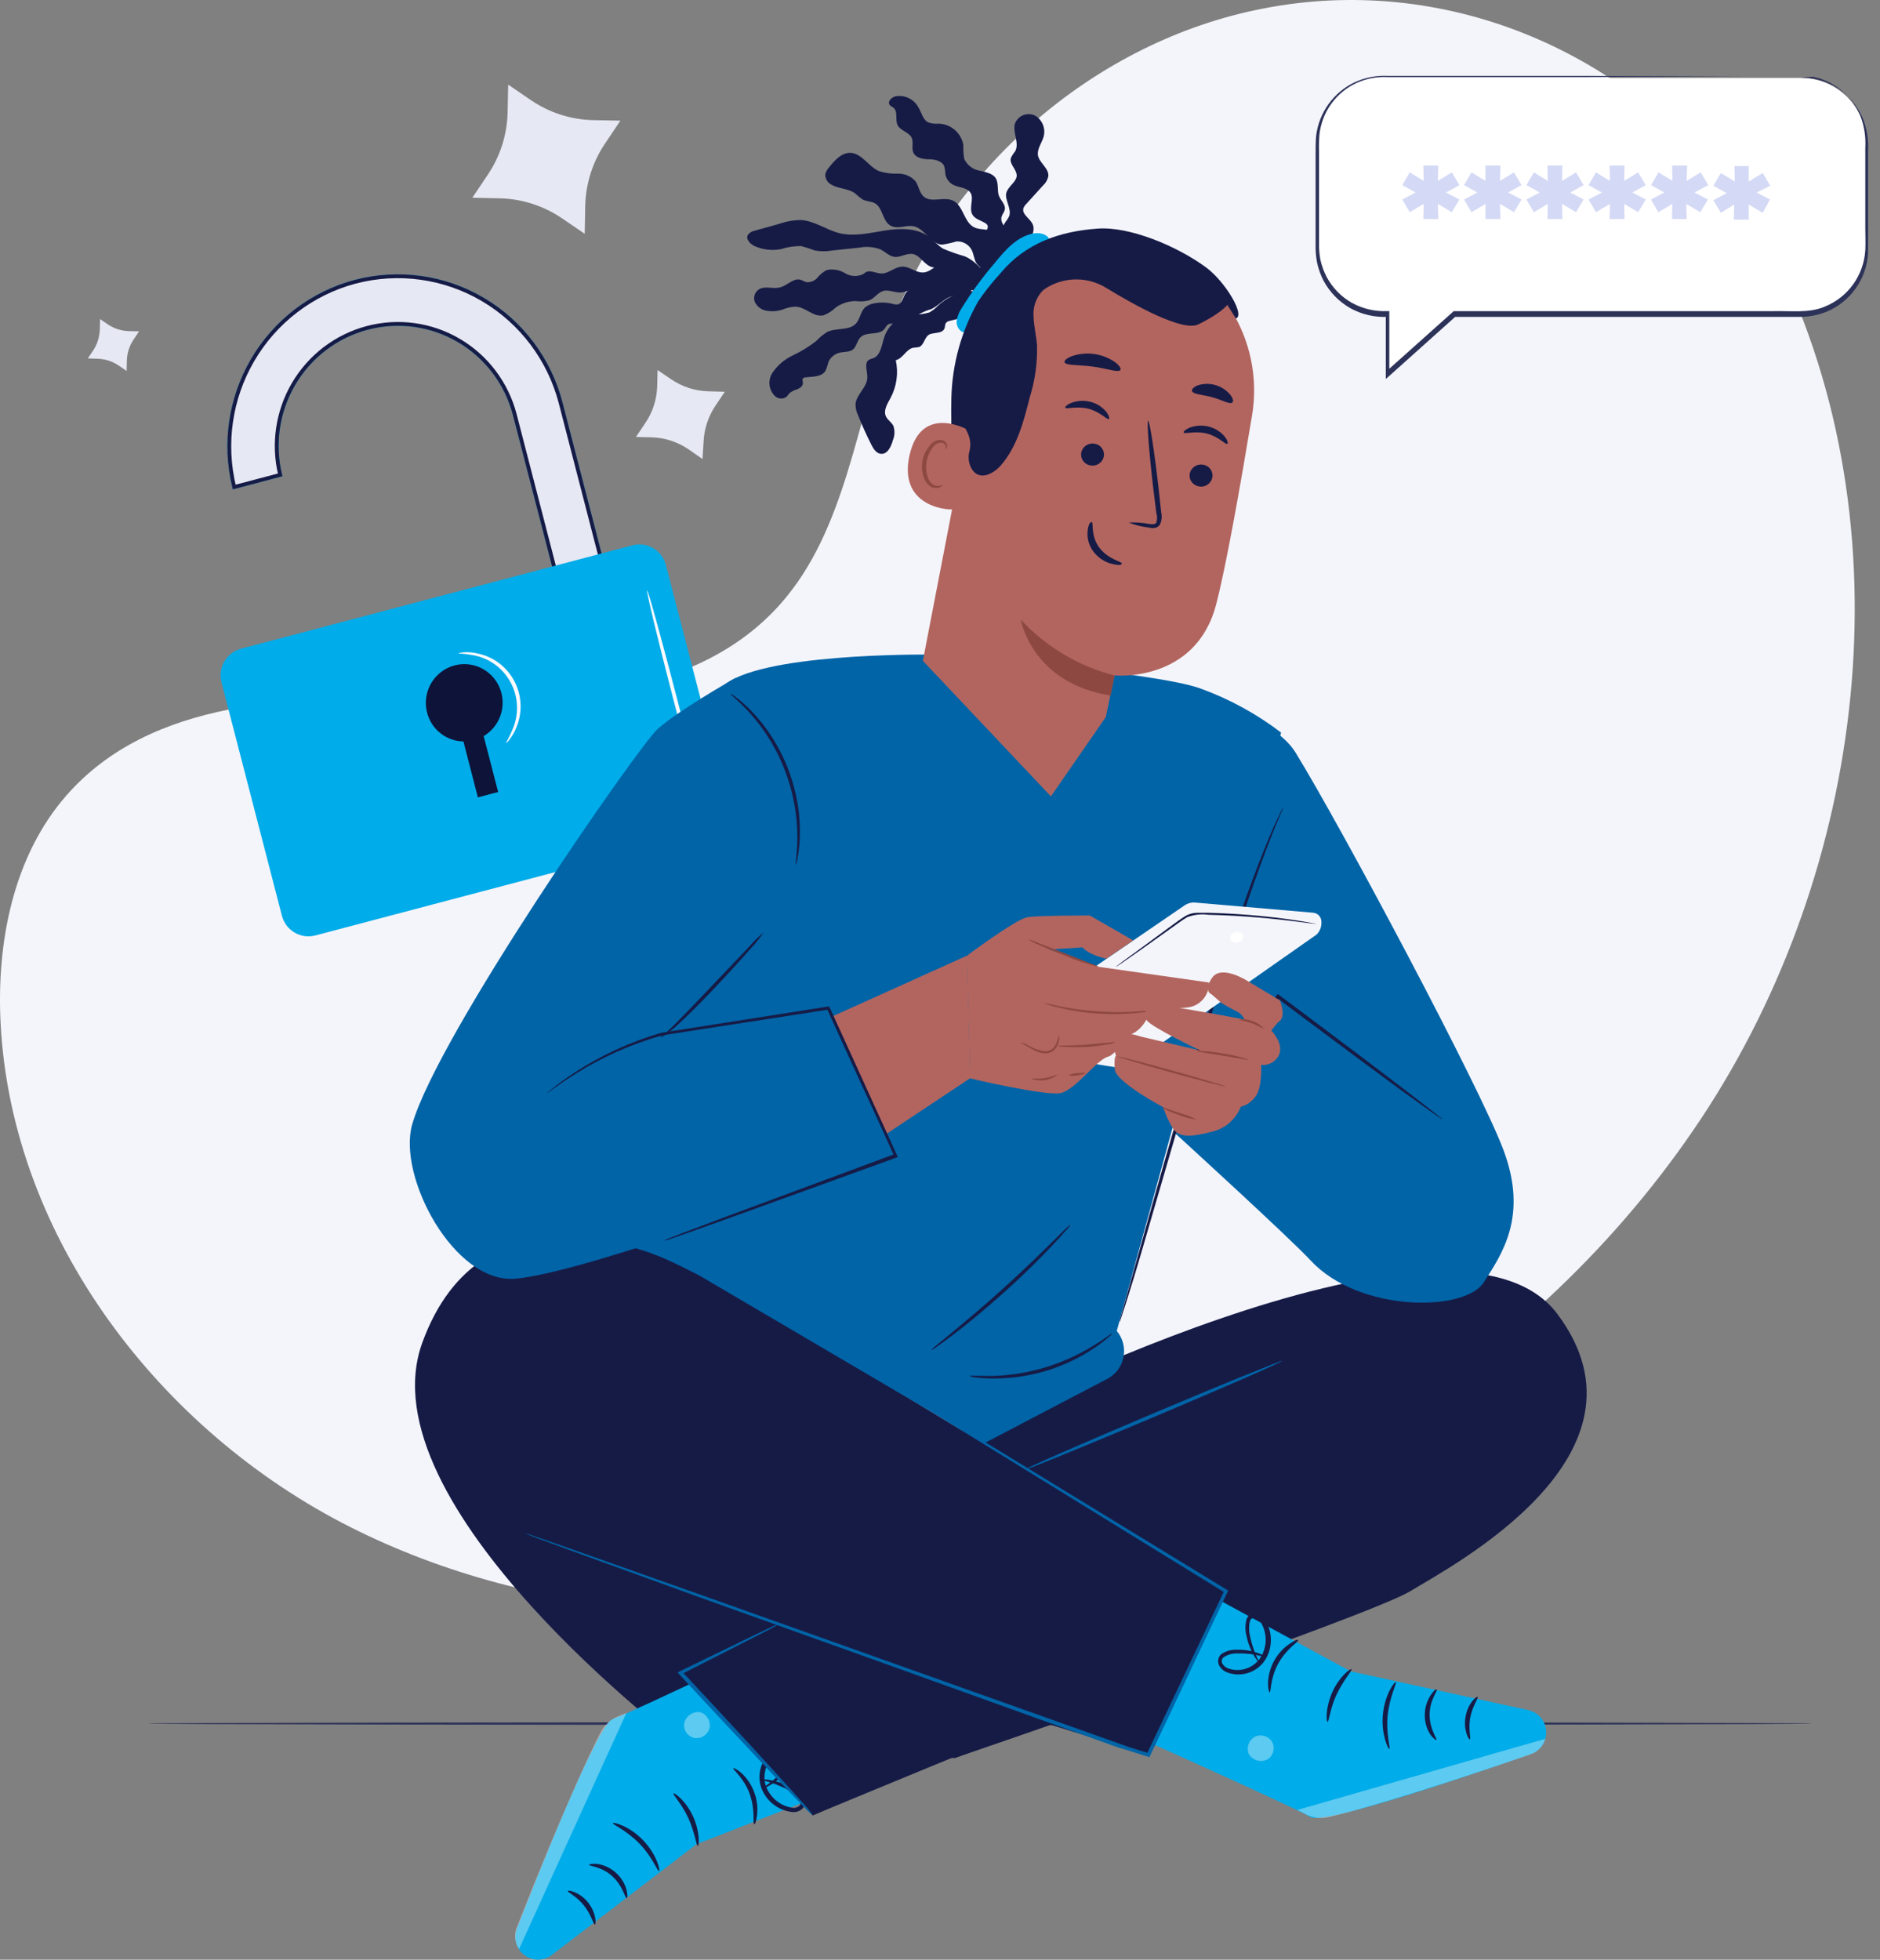 <svg width="142" height="148" viewBox="0 0 142 148" fill="none" xmlns="http://www.w3.org/2000/svg">
<rect x="0" y="0" width="142" height="148" fill="#808080" stroke="none"/>
<path d="M134.152 19.491L133.311 18.094C126.216 6.315 113.387 -0.782 99.861 0.069C98.12 0.182 96.39 0.424 94.684 0.793C82.388 3.447 71.68 12.814 67.251 24.811C64.641 31.868 63.915 39.989 58.966 45.591C52.521 52.88 41.586 53.108 31.971 52.807C22.356 52.507 11.41 52.76 5.012 60.078C1 64.662 -0.276 71.18 0.048 77.317C0.903 93.564 12.143 108.095 26.439 115.315C40.734 122.535 57.564 123.183 73.207 120.022C95.134 115.572 115.982 103.348 128.491 84.472C141 65.596 144.174 39.866 134.152 19.491Z" fill="#F4F5FB"/>
<path d="M26.784 21.141C30.087 20.272 33.595 20.757 36.538 22.49C39.481 24.222 41.62 27.061 42.484 30.384L47.794 50.914L44.062 51.895L38.748 31.364C38.146 29.04 36.652 27.054 34.594 25.842C32.535 24.63 30.082 24.293 27.773 24.903C25.464 25.513 23.489 27.022 22.282 29.097C21.075 31.172 20.734 33.643 21.336 35.967L17.588 36.956C16.733 33.635 17.221 30.106 18.945 27.142C20.669 24.177 23.488 22.019 26.784 21.141Z" fill="#00ACE9"/>
<path d="M36.465 22.614C33.555 20.901 30.086 20.422 26.82 21.281C23.56 22.15 20.773 24.284 19.068 27.215C17.388 30.105 16.895 33.537 17.691 36.78L21.161 35.864C20.599 33.544 20.955 31.091 22.157 29.024C23.384 26.916 25.391 25.383 27.737 24.763C30.082 24.143 32.575 24.486 34.666 25.717C36.757 26.948 38.275 28.966 38.886 31.327L44.164 51.718L47.618 50.81L42.345 30.42C41.49 27.135 39.376 24.328 36.465 22.614Z" fill="#E6E8F3" stroke="#161B46" stroke-width="0.288"/>
<path d="M18.211 48.987L47.77 41.182C48.877 40.89 50.008 41.556 50.297 42.669L54.863 60.295C55.151 61.408 54.487 62.548 53.38 62.84L23.821 70.645C22.714 70.938 21.582 70.272 21.294 69.159L16.728 51.533C16.44 50.419 17.104 49.28 18.211 48.987Z" fill="#00ACE9"/>
<path d="M32.262 53.829C32.124 53.303 32.135 52.749 32.292 52.229C32.45 51.709 32.749 51.243 33.155 50.884C33.561 50.525 34.058 50.287 34.591 50.197C35.123 50.107 35.67 50.169 36.169 50.375C36.668 50.581 37.1 50.923 37.416 51.363C37.732 51.803 37.919 52.324 37.957 52.866C37.994 53.408 37.881 53.951 37.629 54.432C37.377 54.914 36.998 55.315 36.532 55.591L37.626 59.812L36.095 60.218L35.003 55.995C34.373 55.984 33.765 55.767 33.27 55.376C32.776 54.985 32.422 54.442 32.262 53.829Z" fill="#0E1339"/>
<path d="M53.059 60.749C53.138 60.73 52.263 57.096 51.107 52.638C49.952 48.179 48.957 44.578 48.878 44.597C48.799 44.617 49.674 48.25 50.832 52.712C51.989 57.173 52.985 60.769 53.059 60.749Z" fill="#FAFAFF"/>
<path d="M38.202 56.131C38.312 56.059 38.406 55.966 38.48 55.857C38.702 55.574 38.88 55.258 39.01 54.922C39.24 54.364 39.346 53.763 39.318 53.16C39.29 52.557 39.13 51.969 38.849 51.436C38.569 50.904 38.174 50.441 37.694 50.08C37.215 49.72 36.661 49.471 36.074 49.352C35.725 49.265 35.364 49.236 35.004 49.264C34.754 49.288 34.61 49.334 34.618 49.345C35.088 49.374 35.555 49.44 36.014 49.541C36.559 49.678 37.07 49.93 37.512 50.279C37.954 50.627 38.319 51.066 38.582 51.566C38.846 52.065 39.002 52.615 39.041 53.18C39.08 53.745 39.002 54.312 38.81 54.845C38.639 55.288 38.436 55.718 38.202 56.131Z" fill="#FAFAFF"/>
<path d="M50.695 28.644L49.667 27.945L49.638 29.194C49.606 30.187 49.29 31.148 48.729 31.964L48.035 33L49.275 33.029C50.259 33.068 51.212 33.385 52.025 33.945L53.062 34.669L53.141 33.391C53.179 32.398 53.497 31.435 54.057 30.616L54.745 29.585L53.511 29.552C52.505 29.528 51.528 29.213 50.695 28.644Z" fill="#E6E8F3"/>
<path d="M8.152 24.503L7.56 24.097L7.541 24.819C7.533 25.407 7.358 25.98 7.037 26.471L6.634 27.067L7.356 27.093C7.932 27.105 8.493 27.284 8.971 27.609L9.562 28.014L9.582 27.25C9.592 26.671 9.772 26.108 10.099 25.631L10.503 25.023L9.779 25.009C9.2 25 8.635 24.824 8.152 24.503Z" fill="#E6E8F3"/>
<path d="M40.111 7.57L38.384 6.39L38.34 8.505C38.299 10.182 37.778 11.812 36.841 13.199L35.676 14.934L37.776 14.979C39.442 15.022 41.061 15.544 42.443 16.484L44.165 17.657L44.203 15.547C44.242 13.868 44.76 12.236 45.696 10.846L46.861 9.111L44.766 9.073C43.104 9.028 41.489 8.507 40.111 7.57Z" fill="#E6E8F3"/>
<path d="M136.868 130.166C136.868 130.223 108.725 130.271 74.014 130.271C39.303 130.271 11.154 130.223 11.154 130.166C11.154 130.109 39.291 130.061 74.014 130.061C108.737 130.061 136.868 130.105 136.868 130.166Z" fill="#2D3259"/>
<path d="M136.029 5.883H104.472C103.152 5.883 101.887 6.411 100.954 7.351C100.02 8.291 99.496 9.566 99.496 10.895V18.806C99.496 20.136 100.02 21.41 100.954 22.351C101.887 23.291 103.152 23.819 104.472 23.819H104.799V28.337L109.854 23.819H136.029C137.348 23.819 138.614 23.291 139.547 22.351C140.48 21.41 141.005 20.136 141.005 18.806V10.895C141.005 9.566 140.48 8.291 139.547 7.351C138.614 6.411 137.348 5.883 136.029 5.883Z" fill="white"/>
<path d="M136.029 5.883H136.303C136.547 5.886 136.79 5.91 137.03 5.952C137.189 5.984 137.368 6.032 137.558 6.08C137.766 6.147 137.97 6.226 138.169 6.319C138.671 6.547 139.13 6.86 139.529 7.242C140.031 7.723 140.431 8.301 140.704 8.941C141.008 9.714 141.143 10.543 141.1 11.373C141.1 13.141 141.1 15.159 141.1 17.4C141.1 17.962 141.1 18.531 141.1 19.125C141.041 20.089 140.712 21.016 140.153 21.799C139.593 22.583 138.825 23.191 137.937 23.553C137.3 23.807 136.62 23.935 135.934 23.93H133.852H129.498H109.864L109.954 23.893L104.904 28.417L104.672 28.619V23.792L104.809 23.93C103.823 23.976 102.844 23.747 101.979 23.267C101.131 22.781 100.435 22.066 99.971 21.201C99.75 20.771 99.585 20.314 99.481 19.842C99.394 19.375 99.357 18.899 99.37 18.424C99.37 17.495 99.37 16.571 99.37 15.663V11.612C99.37 11.171 99.37 10.731 99.407 10.28C99.511 9.403 99.835 8.569 100.35 7.855C100.865 7.141 101.553 6.572 102.348 6.202C103.115 5.853 103.953 5.691 104.794 5.729H111.741H119.916L131.717 5.772H134.912H135.744C135.934 5.772 136.029 5.772 136.029 5.772H135.744H134.912H131.717L119.916 5.819H111.741H104.788C103.984 5.779 103.181 5.934 102.448 6.271C101.693 6.622 101.039 7.163 100.551 7.842C100.063 8.52 99.756 9.314 99.66 10.147C99.625 10.581 99.615 11.017 99.628 11.453V18.265C99.615 18.722 99.651 19.18 99.734 19.63C99.835 20.076 99.993 20.508 100.203 20.915C100.642 21.733 101.301 22.41 102.106 22.869C102.929 23.323 103.861 23.54 104.799 23.495H104.936V28.157L104.704 28.056L109.759 23.538L109.796 23.5H109.848H129.483H133.836C135.244 23.458 136.646 23.676 137.842 23.15C138.697 22.804 139.436 22.222 139.976 21.47C140.515 20.718 140.831 19.828 140.889 18.902C140.92 18.329 140.889 17.745 140.889 17.187C140.889 14.947 140.889 12.94 140.889 11.161C140.938 10.347 140.814 9.533 140.525 8.772C140.263 8.143 139.878 7.574 139.392 7.099C139.005 6.718 138.558 6.406 138.069 6.175C137.875 6.083 137.676 6.001 137.473 5.931L136.946 5.793C136.639 5.808 136.333 5.838 136.029 5.883Z" fill="#2D3259"/>
<path d="M109.221 14.538L110.233 15.069L109.659 16.024L108.605 15.398L108.636 16.545H107.508L107.535 15.398L106.48 16.024L105.916 15.069L106.923 14.538L105.916 13.98L106.48 13.019L107.535 13.662L107.508 12.499H108.636L108.605 13.662L109.659 13.019L110.233 13.98L109.221 14.538Z" fill="#D4D9F5"/>
<path d="M113.912 14.538L114.924 15.069L114.35 16.024L113.296 15.398L113.327 16.545H112.199V15.398L111.145 16.024L110.581 15.069L111.588 14.538L110.581 13.98L111.145 13.019L112.199 13.662V12.499H113.327L113.296 13.662L114.35 13.019L114.924 13.98L113.912 14.538Z" fill="#D4D9F5"/>
<path d="M118.603 14.538L119.615 15.069L119.041 16.024L117.987 15.398L118.013 16.545H116.885L116.911 15.398L115.857 16.024L115.293 15.069L116.3 14.538L115.293 13.98L115.857 13.019L116.911 13.662L116.885 12.499H118.013L117.987 13.662L119.041 13.019L119.615 13.98L118.603 14.538Z" fill="#D4D9F5"/>
<path d="M123.294 14.538L124.306 15.069L123.732 16.024L122.678 15.398L122.704 16.545H121.576L121.602 15.398L120.548 16.024L119.984 15.069L120.996 14.538L119.984 13.98L120.548 13.019L121.602 13.662L121.576 12.499H122.704L122.678 13.662L123.732 13.019L124.306 13.98L123.294 14.538Z" fill="#D4D9F5"/>
<path d="M127.986 14.538L128.998 15.069L128.423 16.024L127.369 15.398L127.395 16.545H126.288L126.315 15.398L125.26 16.024L124.697 15.069L125.709 14.538L124.707 13.98L125.271 13.019L126.325 13.662L126.299 12.499H127.427L127.4 13.662L128.455 13.019L129.029 13.98L127.986 14.538Z" fill="#D4D9F5"/>
<path d="M132.677 14.538L133.689 15.069L133.141 16.072L132.086 15.446V16.593H130.958L130.985 15.446L129.978 16.072L129.414 15.117L130.426 14.586L129.414 14.028L129.978 13.067L131.032 13.71L131.006 12.547H132.086V13.71L133.141 13.067L133.715 14.028L132.677 14.538Z" fill="#D4D9F5"/>
<path d="M72.789 107.906C72.789 107.906 109.641 88.565 117.632 99.234C125.624 109.904 109.61 118.285 106.517 120.169C103.423 122.054 72.121 132.764 72.121 132.764L63.863 123.886L72.789 107.906Z" fill="#161B46"/>
<path d="M87.322 118.254L102.015 126.221L115.443 129.151C115.672 129.202 115.888 129.3 116.078 129.438C116.268 129.576 116.427 129.752 116.547 129.954C116.667 130.157 116.745 130.382 116.775 130.616C116.805 130.85 116.787 131.088 116.723 131.315C116.649 131.579 116.513 131.821 116.326 132.02C116.138 132.219 115.906 132.37 115.649 132.459C112.314 133.629 100.036 137.869 98.993 137.227C97.785 136.481 82.939 129.855 82.939 129.855L87.322 118.254Z" fill="#00ACE9"/>
<g opacity="0.6">
<path opacity="0.6" d="M116.723 131.315L97.991 136.688L98.618 137.014C99.164 137.295 99.79 137.37 100.386 137.227C101.974 136.849 106.342 135.674 115.623 132.485C115.89 132.393 116.13 132.237 116.322 132.029C116.514 131.821 116.652 131.569 116.723 131.294V131.315Z" fill="white"/>
</g>
<g opacity="0.6">
<path opacity="0.6" d="M94.748 131.175C94.975 131.059 95.237 131.031 95.483 131.098C95.729 131.165 95.942 131.322 96.079 131.537C96.202 131.762 96.235 132.026 96.171 132.274C96.107 132.523 95.951 132.737 95.735 132.873C95.493 132.994 95.216 133.02 94.956 132.948C94.697 132.875 94.472 132.708 94.327 132.48C94.222 132.232 94.217 131.953 94.313 131.702C94.409 131.45 94.598 131.247 94.841 131.134" fill="white"/>
</g>
<path d="M108.495 131.403C108.578 131.341 107.982 130.6 107.982 129.498C107.982 128.395 108.609 127.67 108.526 127.603C108.444 127.536 108.285 127.701 108.059 128.028C107.774 128.463 107.621 128.972 107.617 129.493C107.605 130.013 107.744 130.526 108.018 130.968C108.254 131.299 108.465 131.434 108.495 131.403Z" fill="#161B46"/>
<path d="M111.024 131.356C111.126 131.32 110.885 130.59 111.054 129.705C111.224 128.82 111.692 128.219 111.61 128.152C111.527 128.085 110.875 128.628 110.695 129.643C110.515 130.657 110.947 131.418 111.024 131.356Z" fill="#161B46"/>
<path d="M104.939 132.081C105.042 132.045 104.667 130.927 104.816 129.524C104.965 128.121 105.525 127.091 105.427 127.039C105.33 126.987 104.59 127.981 104.451 129.488C104.312 130.994 104.862 132.133 104.939 132.081Z" fill="#161B46"/>
<path d="M100.273 130.031C100.381 130.031 100.453 129.037 100.961 127.96C101.47 126.884 102.154 126.143 102.082 126.06C102.01 125.978 101.157 126.62 100.627 127.805C100.098 128.99 100.175 130.047 100.273 130.031Z" fill="#161B46"/>
<path d="M95.9 127.805C96.008 127.805 95.936 126.713 96.563 125.605C97.19 124.497 98.104 123.964 98.058 123.871C98.012 123.778 97.77 123.902 97.4 124.145C96.917 124.471 96.519 124.91 96.239 125.424C95.956 125.936 95.797 126.509 95.776 127.096C95.771 127.541 95.853 127.81 95.9 127.805Z" fill="#161B46"/>
<path d="M95.714 125.206C95.714 125.206 95.545 125.051 95.165 124.896C94.623 124.681 94.045 124.577 93.463 124.59C93.037 124.562 92.613 124.674 92.256 124.911C92.148 125.002 92.07 125.124 92.031 125.261C91.993 125.397 91.996 125.543 92.04 125.677C92.148 125.934 92.345 126.142 92.595 126.262C93.112 126.484 93.689 126.517 94.227 126.357C94.765 126.196 95.231 125.851 95.545 125.382C95.847 124.912 96.002 124.362 95.992 123.802C95.982 123.243 95.807 122.699 95.488 122.24C95.409 122.124 95.305 122.027 95.184 121.955C95.063 121.884 94.929 121.84 94.789 121.826C94.648 121.827 94.51 121.874 94.396 121.958C94.281 122.043 94.196 122.161 94.152 122.297C94.043 122.706 94.043 123.136 94.152 123.545C94.267 124.117 94.483 124.664 94.789 125.16C95.01 125.507 95.17 125.677 95.19 125.677C94.825 125.001 94.562 124.273 94.409 123.519C94.319 123.162 94.319 122.788 94.409 122.432C94.43 122.356 94.476 122.29 94.538 122.244C94.6 122.197 94.676 122.172 94.753 122.173C94.845 122.188 94.932 122.223 95.009 122.275C95.086 122.326 95.151 122.394 95.201 122.473C95.46 122.879 95.599 123.351 95.599 123.834C95.599 124.317 95.46 124.79 95.201 125.196C94.934 125.591 94.542 125.883 94.09 126.025C93.637 126.167 93.15 126.15 92.708 125.978C92.532 125.9 92.388 125.762 92.302 125.589C92.275 125.516 92.271 125.435 92.291 125.359C92.311 125.283 92.355 125.215 92.415 125.165C92.719 124.961 93.078 124.858 93.443 124.87C94.214 124.844 94.983 124.958 95.714 125.206Z" fill="#161B46"/>
<path d="M92.59 120.149C92.59 120.149 57.865 98.955 53.173 96.335C49.139 94.073 36.394 89.088 31.903 101.383C27.411 113.678 51.596 131.843 51.596 131.843L72.121 132.77L78.971 130.135L86.752 132.547L92.59 120.149Z" fill="#161B46"/>
<path d="M68.174 133.194L52.608 139.277L41.672 147.648C41.486 147.791 41.272 147.894 41.044 147.95C40.816 148.007 40.579 148.015 40.347 147.975C40.116 147.936 39.895 147.848 39.699 147.719C39.502 147.589 39.334 147.421 39.206 147.223C39.058 146.996 38.967 146.736 38.938 146.467C38.91 146.197 38.945 145.924 39.041 145.67C40.326 142.362 45.115 130.207 46.277 129.829C47.623 129.389 62.275 122.338 62.275 122.338L68.174 133.194Z" fill="#00ACE9"/>
<g opacity="0.6">
<path opacity="0.6" d="M39.205 147.197L47.32 129.353L46.667 129.622C46.101 129.856 45.637 130.285 45.357 130.833C44.612 132.298 42.638 136.393 39.02 145.582C38.917 145.846 38.88 146.131 38.913 146.413C38.945 146.695 39.045 146.964 39.205 147.197Z" fill="white"/>
</g>
<g opacity="0.6">
<path opacity="0.6" d="M53.6 130.476C53.54 130.726 53.39 130.944 53.179 131.088C52.968 131.233 52.712 131.293 52.459 131.258C52.21 131.206 51.99 131.061 51.845 130.851C51.7 130.641 51.64 130.382 51.678 130.129C51.744 129.866 51.904 129.636 52.128 129.484C52.352 129.332 52.623 129.269 52.891 129.306C53.146 129.386 53.36 129.564 53.488 129.801C53.616 130.037 53.647 130.315 53.574 130.574" fill="white"/>
</g>
<path d="M44.489 140.83C44.489 140.939 45.434 140.949 46.246 141.694C47.058 142.44 47.217 143.361 47.32 143.341C47.423 143.32 47.402 143.092 47.32 142.709C47.176 142.209 46.894 141.761 46.506 141.418C46.118 141.074 45.641 140.848 45.131 140.768C44.725 140.726 44.489 140.799 44.489 140.83Z" fill="#161B46"/>
<path d="M42.89 142.807C42.854 142.911 43.558 143.201 44.113 143.91C44.668 144.619 44.828 145.359 44.931 145.344C45.033 145.328 45.049 144.474 44.417 143.677C43.785 142.88 42.89 142.709 42.89 142.807Z" fill="#161B46"/>
<path d="M46.292 137.682C46.251 137.786 47.32 138.226 48.302 139.235C49.283 140.245 49.674 141.358 49.777 141.306C49.879 141.254 49.612 140.053 48.564 138.966C47.516 137.879 46.303 137.589 46.292 137.682Z" fill="#161B46"/>
<path d="M50.871 135.441C50.794 135.518 51.503 136.228 52.002 137.33C52.5 138.433 52.598 139.427 52.706 139.401C52.814 139.375 52.881 138.329 52.336 137.154C51.791 135.979 50.923 135.358 50.871 135.441Z" fill="#161B46"/>
<path d="M55.393 133.546C55.327 133.629 56.195 134.276 56.627 135.482C57.058 136.688 56.848 137.734 56.956 137.755C57.063 137.775 57.12 137.517 57.182 137.071C57.249 136.489 57.175 135.9 56.966 135.353C56.766 134.802 56.438 134.307 56.01 133.908C55.676 133.613 55.419 133.505 55.393 133.546Z" fill="#161B46"/>
<path d="M57.475 135.094C57.686 135.066 57.888 134.99 58.066 134.871C58.58 134.598 59.034 134.223 59.402 133.769C59.702 133.462 59.892 133.063 59.941 132.635C59.947 132.492 59.907 132.352 59.829 132.233C59.75 132.114 59.637 132.023 59.505 131.972C59.243 131.888 58.959 131.905 58.708 132.019C58.205 132.27 57.803 132.69 57.574 133.207C57.344 133.724 57.3 134.305 57.449 134.851C57.609 135.387 57.924 135.863 58.353 136.218C58.782 136.574 59.306 136.794 59.859 136.849C59.999 136.862 60.139 136.845 60.271 136.799C60.404 136.752 60.524 136.677 60.625 136.58C60.715 136.47 60.769 136.335 60.779 136.193C60.789 136.051 60.755 135.909 60.681 135.788C60.444 135.439 60.117 135.162 59.736 134.985C59.228 134.703 58.675 134.512 58.102 134.421C57.893 134.377 57.678 134.377 57.47 134.421C58.217 134.582 58.937 134.853 59.608 135.223C59.932 135.394 60.209 135.643 60.414 135.948C60.457 136.013 60.477 136.09 60.472 136.168C60.466 136.246 60.435 136.32 60.383 136.378C60.313 136.437 60.231 136.481 60.142 136.507C60.054 136.533 59.961 136.54 59.87 136.528C59.396 136.462 58.951 136.262 58.587 135.95C58.223 135.638 57.955 135.228 57.814 134.768C57.69 134.307 57.724 133.818 57.91 133.379C58.097 132.94 58.425 132.577 58.842 132.35C59.014 132.264 59.211 132.244 59.397 132.293C59.471 132.32 59.534 132.369 59.579 132.434C59.623 132.499 59.646 132.577 59.644 132.656C59.6 133.016 59.448 133.354 59.207 133.624C58.72 134.213 58.134 134.71 57.475 135.094Z" fill="#161B46"/>
<path d="M61.391 137.108C61.828 136.88 79.409 129.669 79.409 129.669L61.936 120.951L51.421 126.444L61.391 137.108Z" fill="#161B46"/>
<path d="M39.678 115.795L39.92 115.867L40.613 116.1L43.27 117.027L53.035 120.48L85.231 131.926L86.772 132.407L86.613 132.48L92.477 120.123L92.528 120.283L72.275 107.807L66.447 104.183L64.906 103.21L64.51 102.951C64.423 102.894 64.376 102.863 64.382 102.858L64.52 102.936L64.931 103.174L66.499 104.111L72.368 107.667L92.667 120.061L92.764 120.123L92.718 120.226L86.87 132.599L86.819 132.702L86.711 132.666L85.169 132.185C84.362 131.952 83.591 131.667 82.815 131.382L80.503 130.554L75.965 128.923L67.429 125.853L52.973 120.677L43.234 117.141L40.593 116.168L39.909 115.909C39.83 115.876 39.753 115.838 39.678 115.795Z" fill="#0064A7"/>
<path d="M61.391 137.108C61.161 136.913 60.943 136.704 60.738 136.481L59.032 134.706C57.598 133.199 55.63 131.082 53.466 128.778L51.293 126.433L51.174 126.304L51.329 126.226L56.663 123.638L58.205 122.903C58.389 122.809 58.579 122.729 58.775 122.665C58.615 122.788 58.443 122.893 58.261 122.98L56.766 123.746L51.472 126.438L51.508 126.231L53.693 128.571C55.856 130.896 57.804 133.013 59.202 134.556L60.846 136.388C61.049 136.611 61.231 136.852 61.391 137.108Z" fill="#0064A7"/>
<path d="M96.85 102.775C96.881 102.843 92.554 104.737 87.189 107C81.824 109.262 77.455 111.048 77.425 110.981C77.394 110.913 81.721 109.019 87.086 106.751C92.451 104.484 96.85 102.703 96.85 102.775Z" fill="#0064A7"/>
<path d="M70.127 49.434C69.762 49.434 57.084 49.315 54.525 51.893C51.966 54.471 46.652 93.954 46.652 93.954C49.386 94.472 51.164 95.507 52.819 96.325L74.367 108.982L83.694 104.101C83.997 103.932 84.26 103.698 84.462 103.414C84.664 103.131 84.802 102.807 84.865 102.464C84.928 102.12 84.914 101.768 84.826 101.43C84.737 101.093 84.575 100.78 84.352 100.513L96.763 55.325C94.925 53.921 92.888 52.804 90.719 52.012C87.086 50.666 70.127 49.434 70.127 49.434Z" fill="#0064A7"/>
<path d="M92.59 53.627C92.59 53.627 96.403 54.476 97.863 56.847C101.285 62.402 111.8 82.13 113.568 86.872C115.438 91.878 113.429 94.725 112.077 96.838C110.623 99.11 102.632 99.105 99.009 95.207C97.467 93.53 88.802 85.625 88.802 85.625L92.59 53.627Z" fill="#0064A7"/>
<path d="M96.927 60.952C96.89 61.085 96.842 61.215 96.784 61.34L96.316 62.438C95.93 63.396 95.391 64.788 94.774 66.528C93.531 70.012 92.009 74.883 90.396 80.287C88.782 85.692 87.379 90.584 86.336 94.156C85.822 95.932 85.38 97.366 85.067 98.349L84.697 99.483C84.661 99.617 84.613 99.747 84.553 99.871C84.573 99.734 84.604 99.599 84.645 99.467C84.727 99.181 84.835 98.798 84.969 98.318C85.257 97.283 85.657 95.864 86.156 94.104C87.153 90.543 88.53 85.625 90.139 80.21C91.747 74.795 93.304 69.934 94.594 66.466C95.237 64.726 95.807 63.359 96.223 62.397L96.737 61.32C96.788 61.191 96.852 61.068 96.927 60.952Z" fill="#161B46"/>
<path d="M55.131 51.443C55.131 51.443 51.128 53.736 49.663 55.066C48.199 56.397 33.069 78.144 31.132 84.921C30.007 88.845 34.298 96.962 38.923 96.568C44.971 96.051 67.665 87.287 67.665 87.287L62.573 76.12L49.725 78.191L59.053 68.749L55.573 51.189" fill="#0064A7"/>
<path d="M108.958 84.543C108.877 84.505 108.802 84.458 108.732 84.403L108.105 83.968L105.828 82.332C103.916 80.935 101.285 78.983 98.387 76.814L96.449 75.359L96.629 75.333C94.784 77.761 93.14 79.879 91.942 81.375C91.343 82.206 90.674 82.983 89.943 83.699L91.809 81.266L96.434 75.173L96.511 75.069L96.614 75.147L98.556 76.597C101.455 78.766 104.065 80.738 105.951 82.182L108.156 83.885L108.752 84.362C108.827 84.414 108.896 84.475 108.958 84.543Z" fill="#161B46"/>
<path d="M73.041 72.17L62.866 76.762L66.925 85.651L73.288 81.421L73.041 72.17Z" fill="#B2655F"/>
<path d="M82.656 73.04L89.466 68.381C89.705 68.215 89.993 68.138 90.283 68.163L99.183 68.93C99.357 68.944 99.519 69.025 99.636 69.156C99.752 69.287 99.815 69.458 99.81 69.634C99.82 69.81 99.791 69.987 99.727 70.151C99.662 70.316 99.562 70.464 99.435 70.586L84.979 80.717L74.187 78.993L82.656 73.04Z" fill="#F4F5FB"/>
<path d="M73.041 72.17C73.041 72.17 76.716 69.427 77.579 69.276C78.442 69.126 82.322 69.142 82.322 69.142L85.591 71.021L83.566 72.403C82.163 72.093 81.762 71.544 81.762 71.544L79.501 71.694L73.041 72.17Z" fill="#B2655F"/>
<path d="M77.173 70.98L82.975 73.014L91.321 74.2C91.336 74.669 91.171 75.127 90.862 75.478C90.552 75.83 90.12 76.048 89.656 76.089C88.628 76.198 86.891 76.317 86.891 76.317C86.891 76.317 86.464 77.87 85.164 78.206C84.866 78.796 84.437 79.308 83.91 79.703C83.83 79.752 83.744 79.79 83.653 79.816C82.852 80.049 81.253 82.239 80.184 82.534C79.115 82.829 73.278 81.442 73.278 81.442L73.031 72.196L77.173 70.98Z" fill="#B2655F"/>
<path d="M78.864 75.753C78.864 75.727 79.326 75.851 80.061 76.001C81.026 76.194 82.003 76.322 82.985 76.384C83.964 76.453 84.946 76.453 85.924 76.384C86.68 76.332 87.142 76.265 87.148 76.291C87.043 76.329 86.934 76.355 86.824 76.369C86.618 76.41 86.31 76.457 85.935 76.498C84.951 76.6 83.961 76.617 82.975 76.55C81.986 76.49 81.004 76.345 80.04 76.115C79.67 76.027 79.372 75.944 79.172 75.877C79.065 75.847 78.961 75.805 78.864 75.753Z" fill="#8E4842"/>
<path d="M80.004 78.15C80.029 78.345 80.01 78.543 79.948 78.729C79.895 78.942 79.787 79.137 79.635 79.294C79.532 79.384 79.412 79.454 79.282 79.497C79.152 79.541 79.015 79.558 78.879 79.547C78.617 79.526 78.362 79.452 78.129 79.33C77.918 79.221 77.743 79.107 77.589 79.024C77.291 78.843 77.075 78.776 77.075 78.75C77.268 78.762 77.455 78.82 77.62 78.921C78.002 79.156 78.426 79.315 78.869 79.387C78.985 79.398 79.101 79.385 79.213 79.351C79.324 79.316 79.427 79.26 79.516 79.185C79.657 79.05 79.762 78.88 79.82 78.693C79.871 78.508 79.932 78.327 80.004 78.15Z" fill="#8E4842"/>
<path d="M84.296 78.709C84.091 78.791 83.877 78.847 83.658 78.874C83.148 78.965 82.633 79.029 82.117 79.065C81.591 79.095 81.064 79.095 80.539 79.065C80.319 79.069 80.1 79.045 79.886 78.993C79.886 78.941 80.883 78.993 82.106 78.884C83.329 78.776 84.285 78.678 84.296 78.709Z" fill="#8E4842"/>
<path d="M79.891 81.152C79.614 81.373 79.285 81.517 78.936 81.573C78.586 81.628 78.229 81.591 77.897 81.467C77.897 81.415 78.36 81.503 78.925 81.415C79.49 81.328 79.891 81.111 79.891 81.152Z" fill="#8E4842"/>
<path d="M81.983 81.048C81.983 81.09 81.71 81.162 81.361 81.214C81.148 81.264 80.927 81.264 80.714 81.214C80.907 81.109 81.121 81.053 81.341 81.048C81.69 81.007 81.978 81.002 81.983 81.048Z" fill="#8E4842"/>
<path d="M82.975 73.014C82.043 72.793 81.133 72.486 80.256 72.098C79.516 71.808 78.853 71.534 78.381 71.316C78.117 71.217 77.867 71.085 77.635 70.923C77.904 71.001 78.167 71.098 78.422 71.213L80.313 71.948L82.199 72.688C82.692 72.859 82.975 72.973 82.975 73.014Z" fill="#8E4842"/>
<path d="M91.5 75.085C91.5 75.085 90.858 74.862 91.552 73.842C92.246 72.823 94.188 74.06 94.188 74.06L96.67 75.546C96.67 75.546 97.225 76.845 96.537 77.192L96.023 77.823C96.023 77.823 96.994 78.812 96.603 79.677C96.482 79.926 96.287 80.132 96.045 80.265C95.803 80.399 95.526 80.454 95.252 80.422C95.252 80.422 95.365 82.172 94.8 82.845C94.537 83.21 94.155 83.471 93.72 83.58C93.539 84.043 93.249 84.456 92.876 84.783C92.504 85.11 92.058 85.342 91.577 85.459C89.912 85.889 89.039 85.92 88.587 85.21C88.282 84.707 88.035 84.171 87.852 83.611C87.852 83.611 84.28 81.721 84.203 80.764C84.126 79.806 84.29 79.728 84.29 79.728C84.211 79.505 84.176 79.267 84.189 79.03C84.201 78.793 84.26 78.56 84.362 78.346C84.722 77.761 86.14 78.274 86.14 78.274L90.699 79.35C90.699 79.35 87.05 77.627 86.618 77.062C86.186 76.498 86.649 75.804 88.114 75.98C89.578 76.156 94.003 76.99 94.003 76.99C93.889 76.754 93.711 76.557 93.489 76.42C93.196 76.296 92.281 75.763 92.281 75.763L91.5 75.085Z" fill="#B2655F"/>
<path d="M92.59 82.058C92.59 82.099 90.73 81.623 88.478 80.997C86.228 80.37 84.367 79.822 84.393 79.78C84.419 79.739 86.253 80.215 88.504 80.841C90.755 81.468 92.6 82.016 92.59 82.058Z" fill="#8E4842"/>
<path d="M90.416 84.558C89.96 84.504 89.512 84.389 89.085 84.217C88.776 84.115 88.472 83.998 88.175 83.865C88.082 83.825 87.993 83.776 87.908 83.72C87.885 83.703 87.865 83.684 87.847 83.663C87.847 83.663 87.847 83.616 87.847 83.626C87.847 83.637 88.412 83.823 89.126 84.061C89.571 84.184 90.003 84.351 90.416 84.558Z" fill="#8E4842"/>
<path d="M94.322 80.039C94.322 80.081 93.422 79.899 92.323 79.718C91.223 79.537 90.323 79.418 90.329 79.371C91.007 79.361 91.684 79.425 92.348 79.563C93.022 79.647 93.684 79.806 94.322 80.039Z" fill="#8E4842"/>
<path d="M95.437 77.673C95.406 77.715 95.046 77.456 94.543 77.275C94.039 77.093 93.602 77.047 93.602 77C93.939 76.939 94.287 76.982 94.599 77.124C94.927 77.219 95.218 77.41 95.437 77.673Z" fill="#8E4842"/>
<path d="M99.42 69.763H99.255L98.777 69.706C98.366 69.649 97.749 69.572 97.035 69.489C95.56 69.318 93.515 69.137 91.249 69.085C90.714 69.012 90.169 69.076 89.666 69.271C89.442 69.402 89.226 69.545 89.018 69.701L88.401 70.141L86.269 71.658L84.825 72.667L84.424 72.936C84.337 72.999 84.285 73.025 84.28 73.019C84.321 72.981 84.364 72.944 84.409 72.911L84.789 72.621L86.207 71.585L88.319 70.032L88.931 69.587C89.144 69.427 89.365 69.278 89.594 69.142C89.847 69.011 90.126 68.94 90.411 68.935C90.694 68.935 90.971 68.935 91.254 68.935C93.191 68.983 95.124 69.134 97.045 69.385C97.785 69.484 98.382 69.582 98.787 69.654L99.26 69.742C99.314 69.741 99.368 69.748 99.42 69.763Z" fill="#161B46"/>
<path d="M93.844 70.56C93.796 70.495 93.73 70.445 93.654 70.416C93.579 70.387 93.497 70.379 93.418 70.395H93.346C93.21 70.418 93.087 70.488 92.996 70.591C92.942 70.658 92.913 70.741 92.913 70.827C92.913 70.913 92.942 70.996 92.996 71.062C93.064 71.129 93.153 71.171 93.248 71.181C93.338 71.199 93.43 71.197 93.519 71.174C93.608 71.152 93.691 71.11 93.762 71.052C93.824 70.989 93.865 70.907 93.88 70.819C93.895 70.731 93.882 70.641 93.844 70.56Z" fill="white"/>
<path d="M73.611 20.781L72.624 20.263C72.185 19.957 71.647 19.831 71.119 19.911C70.631 20.051 70.291 20.522 69.788 20.573C69.202 20.641 68.719 20.108 68.133 20.139C67.547 20.17 67.141 20.656 66.591 20.656C66.18 20.656 65.743 20.361 65.389 20.563C65.317 20.605 65.255 20.662 65.188 20.708C64.972 20.809 64.734 20.854 64.495 20.841C64.257 20.827 64.025 20.755 63.821 20.63C63.412 20.379 62.923 20.294 62.454 20.392C62.18 20.531 61.939 20.727 61.745 20.967C61.644 21.086 61.516 21.179 61.372 21.238C61.228 21.298 61.073 21.322 60.918 21.309C60.748 21.272 60.609 21.164 60.44 21.122C59.926 20.988 59.469 21.557 58.929 21.702C58.389 21.847 57.85 21.588 57.387 21.816C57.217 21.904 57.085 22.051 57.015 22.23C56.945 22.409 56.942 22.608 57.007 22.789C57.09 22.967 57.214 23.122 57.37 23.241C57.526 23.359 57.708 23.437 57.901 23.467C58.305 23.539 58.72 23.509 59.109 23.379C59.418 23.25 59.746 23.174 60.08 23.157C60.846 23.183 61.447 23.98 62.197 23.814C62.543 23.685 62.858 23.484 63.122 23.224C63.557 22.91 64.078 22.739 64.613 22.737C64.964 22.784 65.322 22.765 65.666 22.68C66.072 22.515 66.303 22.085 66.725 21.971C67.146 21.857 67.629 22.132 68.097 22.085C68.4 22.059 68.683 21.888 68.991 21.873C69.428 21.847 69.824 22.132 70.261 22.096C70.697 22.059 71.083 21.686 71.53 21.723C71.705 21.754 71.877 21.801 72.044 21.863C72.129 21.893 72.221 21.901 72.31 21.888C72.4 21.875 72.485 21.839 72.558 21.785C72.655 21.692 72.686 21.541 72.804 21.474C72.898 21.434 73.002 21.424 73.103 21.443L74.552 21.593L73.611 20.781Z" fill="#161B46"/>
<path d="M75.168 20.729C74.68 20.366 74.028 19.988 73.478 20.294C73.277 20.403 73.128 20.584 72.928 20.682C72.465 20.9 71.9 20.615 71.417 20.75C71.001 20.869 70.723 21.267 70.338 21.448C69.716 21.759 68.796 21.578 68.416 22.127C68.205 22.427 68.169 22.908 67.804 22.991C67.672 23.004 67.539 22.988 67.414 22.944C66.969 22.835 66.507 22.821 66.057 22.903C65.8 22.938 65.556 23.041 65.353 23.203C64.983 23.54 64.972 24.114 64.618 24.466C64.104 24.984 63.143 24.741 62.465 25.077C62.161 25.27 61.883 25.502 61.637 25.766C61.095 26.186 60.51 26.545 59.89 26.837C59.268 27.126 58.735 27.578 58.348 28.147C58.168 28.419 58.089 28.746 58.124 29.071C58.16 29.396 58.309 29.697 58.544 29.923C58.662 30.027 58.813 30.088 58.971 30.096C59.128 30.104 59.284 30.057 59.412 29.964C59.489 29.892 59.541 29.788 59.612 29.705C59.791 29.564 59.995 29.46 60.214 29.4C60.425 29.317 60.645 29.157 60.645 28.939C60.645 28.805 60.568 28.644 60.676 28.551C60.724 28.52 60.779 28.502 60.836 28.499C61.38 28.442 62.048 28.468 62.341 28.023C62.439 27.812 62.513 27.592 62.562 27.365C62.639 27.18 62.759 27.015 62.913 26.887C63.068 26.759 63.251 26.671 63.446 26.63C63.78 26.553 64.155 26.604 64.423 26.397C64.69 26.19 64.736 25.719 65.008 25.46C65.466 25.026 66.37 25.341 66.781 24.87C66.884 24.751 66.941 24.601 67.069 24.513C67.439 24.27 67.886 24.772 68.323 24.689C68.76 24.606 68.837 24.171 69.099 23.923C69.489 23.66 69.917 23.461 70.368 23.333C70.908 23.069 71.299 22.556 71.869 22.385C72.383 22.235 72.969 22.339 73.334 21.987C73.472 21.852 73.57 21.661 73.76 21.599C73.872 21.575 73.988 21.575 74.1 21.599C74.664 21.673 75.237 21.556 75.728 21.267L75.168 20.729Z" fill="#161B46"/>
<path d="M74.336 22.044C73.715 21.936 73.078 21.973 72.474 22.153C71.87 22.332 71.315 22.649 70.852 23.079C70.66 23.284 70.438 23.459 70.194 23.597C69.778 23.721 69.343 23.77 68.909 23.742C68.428 23.795 67.973 23.986 67.596 24.293C67.22 24.599 66.939 25.008 66.787 25.471C66.591 26.066 66.519 26.848 65.949 27.055C65.841 27.083 65.736 27.121 65.636 27.169C65.255 27.407 65.517 28.018 65.512 28.489C65.512 29.265 64.649 29.798 64.618 30.559C64.626 30.845 64.694 31.126 64.819 31.383C65.117 32.124 65.444 32.849 65.8 33.557C65.959 33.873 66.17 34.224 66.509 34.271C67.023 34.338 67.301 33.753 67.445 33.236C67.588 32.891 67.599 32.506 67.475 32.154C67.332 31.879 67.038 31.719 66.91 31.434C66.71 30.984 67.033 30.482 67.265 30.052C67.731 29.18 67.871 28.168 67.66 27.2C68.174 27.101 68.447 26.366 68.981 26.263C69.131 26.254 69.281 26.235 69.428 26.206C69.783 26.061 69.824 25.517 70.137 25.295C70.451 25.072 71.165 25.243 71.34 24.803C71.391 24.663 71.366 24.497 71.453 24.384C71.525 24.299 71.626 24.246 71.736 24.233L73.031 23.907C73.282 23.866 73.519 23.761 73.719 23.602C74.053 23.281 74.105 22.67 74.526 22.504L74.336 22.044Z" fill="#161B46"/>
<path d="M75.708 19.45C75.657 18.684 75.513 17.762 74.84 17.452C74.444 17.265 73.961 17.364 73.57 17.162C72.82 16.784 72.759 15.562 72.029 15.174C71.299 14.786 70.323 15.386 69.737 14.817C69.434 14.522 69.392 14.03 69.146 13.683C68.98 13.498 68.775 13.351 68.547 13.253C68.319 13.154 68.073 13.107 67.825 13.114C67.334 13.135 66.844 13.068 66.376 12.917C65.605 12.575 65.112 11.613 64.284 11.545C63.58 11.493 63.03 12.115 62.588 12.684C62.466 12.819 62.38 12.983 62.337 13.16C62.33 13.321 62.369 13.481 62.45 13.619C62.532 13.758 62.651 13.87 62.794 13.942C63.354 14.273 64.074 14.222 64.593 14.61C64.769 14.775 64.956 14.927 65.153 15.065C65.451 15.226 65.826 15.19 66.114 15.371C66.674 15.718 66.664 16.665 67.224 17.017C67.784 17.369 68.437 16.955 69.043 17.095C69.865 17.291 70.317 18.446 71.16 18.477C71.529 18.421 71.893 18.34 72.25 18.234C72.491 18.218 72.731 18.276 72.939 18.4C73.147 18.524 73.313 18.707 73.416 18.927C73.55 19.217 73.57 19.559 73.73 19.838C73.835 20.009 73.977 20.152 74.145 20.259C74.313 20.366 74.503 20.433 74.701 20.454C75.089 20.494 75.481 20.471 75.863 20.387L75.708 19.45Z" fill="#161B46"/>
<path d="M75.071 21.837C74.557 20.858 73.925 19.812 72.871 19.357C72.315 19.2 71.769 19.008 71.237 18.782C70.816 18.534 70.518 18.135 70.122 17.85C69.202 17.193 67.933 17.234 66.802 17.416C65.672 17.597 64.505 17.881 63.395 17.607C62.398 17.359 61.53 16.68 60.507 16.618C59.949 16.62 59.394 16.716 58.867 16.903L57.007 17.421C56.805 17.459 56.622 17.569 56.493 17.731C56.293 18.068 56.683 18.456 57.053 18.611C57.661 18.866 58.328 18.938 58.975 18.818C59.473 18.655 59.994 18.576 60.517 18.585C60.865 18.677 61.209 18.788 61.545 18.917C61.985 18.995 62.436 18.995 62.876 18.917L64.932 18.699C65.456 18.597 65.999 18.644 66.499 18.834C66.869 19.015 67.162 19.352 67.573 19.403C67.984 19.455 68.467 19.113 68.925 19.181C69.469 19.269 69.742 19.88 70.24 20.113C70.826 20.387 71.597 20.066 72.162 20.382C72.548 20.594 72.712 21.029 72.959 21.386C73.165 21.686 73.433 21.937 73.745 22.121C74.162 22.341 74.606 22.505 75.066 22.608L75.071 21.837Z" fill="#161B46"/>
<path d="M76.16 17.488C75.914 17.146 75.539 16.8 75.647 16.385C75.698 16.183 75.862 16.018 75.898 15.811C75.96 15.438 75.585 15.148 75.446 14.775C75.307 14.403 75.446 13.844 75.21 13.461C74.973 13.078 74.429 13 73.976 12.886C73.725 12.843 73.489 12.737 73.288 12.579C73.087 12.421 72.928 12.215 72.825 11.98C72.771 11.638 72.751 11.291 72.764 10.945C72.683 10.502 72.454 10.1 72.114 9.808C71.774 9.516 71.345 9.35 70.898 9.34C70.638 9.361 70.376 9.331 70.127 9.252C69.69 9.045 69.613 8.481 69.341 8.061C69.174 7.773 68.923 7.543 68.623 7.402C68.323 7.26 67.987 7.214 67.66 7.269C67.352 7.331 67.013 7.657 67.193 7.916C67.265 8.02 67.398 8.061 67.496 8.144C67.846 8.444 67.594 9.05 67.799 9.459C68.005 9.868 68.663 9.977 68.863 10.411C69.017 10.748 68.837 11.167 68.981 11.509C69.161 11.928 69.701 12.027 70.153 12.027C70.605 12.027 71.145 12.151 71.314 12.544C71.367 12.737 71.396 12.935 71.402 13.134C71.431 13.308 71.5 13.472 71.603 13.615C71.705 13.758 71.838 13.875 71.993 13.957C72.43 14.18 73.021 14.139 73.303 14.558C73.586 14.977 73.175 15.697 73.437 16.189C73.627 16.546 74.084 16.639 74.429 16.857C74.511 16.901 74.575 16.975 74.609 17.064C74.618 17.159 74.597 17.256 74.547 17.338C74.275 17.897 73.93 18.539 74.192 19.098C74.317 19.316 74.477 19.512 74.665 19.678C75.226 20.258 75.636 20.97 75.857 21.749L76.335 19.642C76.496 19.299 76.565 18.919 76.535 18.541C76.504 18.163 76.375 17.8 76.16 17.488Z" fill="#161B46"/>
<path d="M78.812 10.375C78.906 10.074 78.898 9.75 78.788 9.455C78.678 9.159 78.473 8.909 78.206 8.745C78.068 8.672 77.916 8.63 77.761 8.62C77.606 8.611 77.451 8.634 77.305 8.69C77.159 8.745 77.027 8.83 76.917 8.941C76.806 9.051 76.72 9.183 76.664 9.33C76.459 10.018 77.034 10.826 76.664 11.447C76.538 11.596 76.433 11.761 76.351 11.939C76.222 12.394 76.787 12.777 76.793 13.254C76.798 13.73 76.14 14.066 76.006 14.574C75.873 15.081 76.433 15.769 76.222 16.334C76.149 16.486 76.057 16.628 75.95 16.758C75.348 17.649 75.657 18.829 75.986 19.864L77.347 19.662C77.096 18.71 78.427 17.757 77.975 16.888C77.759 16.474 77.168 16.173 77.301 15.723C77.347 15.606 77.417 15.5 77.507 15.412L78.776 14.014C78.984 13.829 79.127 13.58 79.182 13.305C79.239 12.7 78.488 12.306 78.391 11.7C78.35 11.224 78.673 10.805 78.812 10.375Z" fill="#161B46"/>
<path d="M79.28 18.14C79.151 17.69 78.57 17.555 78.113 17.623C76.849 17.819 75.924 18.886 75.117 19.88C74.196 20.952 73.361 22.096 72.62 23.302C72.444 23.564 72.325 23.86 72.27 24.171C72.243 24.327 72.259 24.487 72.315 24.635C72.371 24.782 72.466 24.912 72.589 25.01C72.652 25.054 72.724 25.085 72.799 25.1C72.875 25.114 72.953 25.113 73.028 25.096C73.103 25.078 73.174 25.045 73.235 24.998C73.297 24.951 73.348 24.892 73.385 24.823L73.76 24.73C74.991 22.631 76.622 20.797 78.56 19.336C78.956 19.026 79.413 18.606 79.28 18.14Z" fill="#00ACE9"/>
<path d="M72.327 37.615C71.956 35.104 71.799 32.565 71.859 30.026C71.926 27.48 72.618 24.99 73.874 22.779C74.074 22.447 75.647 20.294 76.011 20.403C76.274 20.48 75.159 22.561 75.251 22.82C76.104 25.3 75.934 28.049 75.251 30.585C74.545 33.036 73.57 35.399 72.342 37.631" fill="#161B46"/>
<path d="M83.525 54.15C83.885 52.395 84.172 51.013 84.188 51.013C84.203 51.013 90.298 51.582 91.85 45.676C92.6 42.823 93.664 36.823 94.569 31.383C95.043 28.558 94.442 25.658 92.888 23.259C91.334 20.861 88.939 19.14 86.182 18.441L85.611 18.296C79.403 17.11 74.932 21.754 73.925 28.038L69.706 49.905L79.378 60.145L83.525 54.15Z" fill="#B2655F"/>
<path d="M84.188 51.013C81.473 50.318 79.014 48.854 77.101 46.794C77.101 46.794 77.892 51.577 83.889 52.53L84.188 51.013Z" fill="#8E4842"/>
<path d="M91.567 36.083C91.515 36.305 91.377 36.498 91.185 36.619C90.993 36.74 90.761 36.78 90.54 36.73C90.431 36.712 90.326 36.671 90.233 36.611C90.14 36.551 90.06 36.473 89.997 36.382C89.934 36.29 89.89 36.187 89.868 36.077C89.845 35.968 89.845 35.856 89.866 35.747C89.92 35.525 90.058 35.334 90.25 35.213C90.442 35.092 90.673 35.051 90.894 35.099C91.004 35.117 91.108 35.157 91.202 35.217C91.295 35.277 91.376 35.355 91.439 35.447C91.502 35.539 91.546 35.642 91.568 35.752C91.59 35.861 91.59 35.974 91.567 36.083Z" fill="#161B46"/>
<path d="M92.698 33.52C92.569 33.603 92.05 32.972 91.156 32.744C90.262 32.516 89.476 32.806 89.404 32.666C89.373 32.604 89.527 32.433 89.866 32.294C90.328 32.123 90.829 32.098 91.305 32.221C91.776 32.338 92.197 32.603 92.508 32.977C92.739 33.262 92.765 33.484 92.698 33.52Z" fill="#161B46"/>
<path d="M83.371 34.494C83.318 34.716 83.181 34.909 82.989 35.031C82.797 35.153 82.565 35.194 82.343 35.146C82.234 35.127 82.129 35.087 82.036 35.027C81.943 34.967 81.863 34.889 81.8 34.797C81.737 34.706 81.693 34.602 81.671 34.493C81.648 34.384 81.648 34.272 81.669 34.163C81.722 33.94 81.859 33.748 82.052 33.627C82.244 33.506 82.476 33.466 82.697 33.515C82.806 33.533 82.91 33.573 83.003 33.633C83.097 33.692 83.177 33.77 83.24 33.861C83.303 33.952 83.347 34.055 83.369 34.164C83.391 34.273 83.392 34.385 83.371 34.494Z" fill="#161B46"/>
<path d="M83.756 31.647C83.622 31.729 83.103 31.098 82.214 30.87C81.325 30.642 80.534 30.932 80.462 30.792C80.426 30.735 80.58 30.559 80.924 30.425C81.383 30.25 81.884 30.223 82.358 30.347C82.83 30.461 83.252 30.727 83.561 31.103C83.776 31.388 83.818 31.6 83.756 31.647Z" fill="#161B46"/>
<path d="M85.252 39.463C85.768 39.433 86.286 39.468 86.793 39.567C87.03 39.603 87.261 39.614 87.338 39.463C87.413 39.226 87.413 38.971 87.338 38.733C87.261 38.117 87.184 37.47 87.097 36.792C86.778 34.033 86.613 31.786 86.721 31.776C86.829 31.766 87.179 33.992 87.497 36.751C87.574 37.429 87.641 38.076 87.708 38.697C87.783 39.014 87.745 39.348 87.6 39.639C87.546 39.712 87.476 39.771 87.396 39.813C87.316 39.855 87.228 39.879 87.138 39.883C87.001 39.888 86.864 39.872 86.732 39.836C86.225 39.775 85.728 39.65 85.252 39.463Z" fill="#161B46"/>
<path d="M82.461 39.422C82.61 39.448 82.363 40.457 83.031 41.353C83.7 42.249 84.768 42.419 84.738 42.559C84.707 42.699 84.46 42.694 84.013 42.595C83.437 42.455 82.928 42.116 82.574 41.638C82.234 41.179 82.085 40.605 82.158 40.038C82.199 39.614 82.368 39.396 82.461 39.422Z" fill="#161B46"/>
<path d="M84.629 27.94C84.475 28.168 83.602 27.821 82.512 27.681C81.423 27.541 80.487 27.614 80.405 27.355C80.369 27.236 80.575 27.039 80.981 26.889C81.515 26.71 82.083 26.657 82.641 26.734C83.199 26.811 83.731 27.016 84.198 27.334C84.547 27.588 84.696 27.831 84.629 27.94Z" fill="#161B46"/>
<path d="M93.083 30.399C92.873 30.564 92.302 30.197 91.541 29.995C90.781 29.793 90.123 29.783 90.031 29.529C89.995 29.41 90.144 29.229 90.472 29.099C90.904 28.961 91.366 28.954 91.801 29.079C92.236 29.204 92.625 29.456 92.919 29.803C93.145 30.083 93.176 30.316 93.083 30.399Z" fill="#161B46"/>
<path d="M73.313 32.573C73.221 32.506 69.572 30.347 68.688 34.426C67.804 38.506 72.059 38.568 72.09 38.444C72.121 38.319 73.313 32.573 73.313 32.573Z" fill="#B2655F"/>
<path d="M71.186 36.627C71.186 36.627 71.104 36.663 70.975 36.689C70.797 36.721 70.613 36.684 70.461 36.585C70.066 36.331 69.855 35.55 69.994 34.83C70.057 34.478 70.199 34.145 70.41 33.857C70.475 33.738 70.568 33.636 70.681 33.561C70.793 33.486 70.923 33.44 71.058 33.427C71.143 33.423 71.228 33.449 71.297 33.501C71.365 33.553 71.413 33.628 71.433 33.712C71.463 33.836 71.433 33.914 71.433 33.924C71.433 33.935 71.535 33.878 71.54 33.702C71.54 33.596 71.504 33.494 71.438 33.412C71.392 33.357 71.335 33.312 71.272 33.279C71.208 33.246 71.139 33.226 71.068 33.22C70.894 33.218 70.724 33.26 70.571 33.343C70.418 33.425 70.288 33.545 70.194 33.691C69.939 34.005 69.762 34.376 69.68 34.773C69.531 35.602 69.783 36.466 70.333 36.766C70.435 36.821 70.548 36.852 70.663 36.857C70.779 36.862 70.894 36.842 71.001 36.797C71.155 36.725 71.196 36.637 71.186 36.627Z" fill="#8E4842"/>
<path d="M93.345 24.052C94.08 23.824 92.549 21.267 91.089 20.19C88.879 18.565 85.292 17.084 82.908 17.265C80.04 17.467 77.507 18.353 75.636 20.553C73.802 22.807 72.596 25.512 72.142 28.39C71.928 29.253 71.948 30.157 72.198 31.01C72.578 32.045 73.55 32.832 73.226 34.069C73.164 34.292 73.147 34.524 73.175 34.754C73.203 34.983 73.276 35.204 73.39 35.405C73.966 36.357 75.03 35.798 75.605 35.136C76.828 33.722 77.322 31.833 77.779 30.011C78.178 28.737 78.364 27.406 78.329 26.071C78.272 25.346 78.088 24.632 78.067 23.907C78.037 23.544 78.085 23.179 78.209 22.837C78.332 22.495 78.527 22.184 78.781 21.924C78.906 21.826 79.038 21.738 79.177 21.66C79.846 21.281 80.604 21.088 81.371 21.102C82.139 21.115 82.89 21.335 83.545 21.738C85.662 23.032 89.316 25.067 90.498 24.503C92.199 23.685 92.703 23.027 92.703 23.027L93.345 24.052Z" fill="#161B46"/>
<path d="M50.142 93.69C50.245 93.63 50.356 93.581 50.47 93.545L51.431 93.167L55.06 91.801L67.619 87.141L67.547 87.318C66.52 85.035 65.368 82.55 64.186 79.977L62.455 76.172L62.593 76.244L50.013 78.191C47.723 78.84 45.535 79.808 43.512 81.069C42.793 81.514 42.253 81.897 41.883 82.156L41.472 82.457C41.428 82.496 41.377 82.528 41.323 82.55L41.451 82.431L41.847 82.11C42.202 81.83 42.736 81.432 43.45 80.971C45.464 79.665 47.656 78.662 49.956 77.994L62.532 76.017H62.629L62.676 76.105C63.236 77.342 63.822 78.615 64.413 79.91C65.584 82.498 66.72 84.967 67.758 87.255L67.82 87.38L67.686 87.431L55.09 91.987L51.442 93.286L50.465 93.623L50.142 93.69Z" fill="#161B46"/>
<path d="M57.67 70.426C57.367 70.881 57.023 71.308 56.642 71.699C55.974 72.46 55.039 73.496 53.975 74.619C52.911 75.742 51.919 76.731 51.174 77.409C50.881 77.685 50.569 77.94 50.239 78.17C50.111 78.243 50.023 78.315 49.91 78.294C49.898 78.28 49.891 78.262 49.891 78.243C49.891 78.224 49.898 78.205 49.91 78.191V78.165C49.91 78.165 49.91 78.232 49.941 78.243C50.033 78.208 50.117 78.155 50.188 78.087C50.398 77.911 50.702 77.627 51.051 77.275C51.765 76.56 52.731 75.551 53.79 74.433L56.514 71.57C56.868 71.157 57.255 70.775 57.67 70.426Z" fill="#161B46"/>
<path d="M60.116 65.311C60.06 65.311 60.224 64.498 60.224 63.189C60.222 62.425 60.157 61.663 60.029 60.911C59.718 59.061 59.043 57.292 58.045 55.708C57.636 55.063 57.175 54.452 56.668 53.881C55.794 52.913 55.126 52.426 55.178 52.385C55.347 52.472 55.506 52.58 55.65 52.706C55.831 52.837 56.003 52.981 56.164 53.135C56.389 53.329 56.603 53.535 56.807 53.751C57.342 54.313 57.825 54.923 58.251 55.574C58.765 56.374 59.199 57.223 59.546 58.11C59.877 59.004 60.121 59.928 60.276 60.869C60.393 61.638 60.439 62.416 60.414 63.194C60.408 63.492 60.385 63.789 60.347 64.084C60.331 64.309 60.298 64.532 60.25 64.752C60.228 64.943 60.183 65.131 60.116 65.311Z" fill="#161B46"/>
<path d="M73.211 103.914C73.211 103.868 73.858 103.914 74.896 103.914C77.607 103.851 80.253 103.065 82.564 101.636C83.448 101.119 83.951 100.684 83.982 100.72C84.013 100.756 83.879 100.85 83.658 101.046C83.343 101.316 83.012 101.567 82.666 101.797C81.522 102.562 80.272 103.152 78.956 103.547C77.638 103.937 76.27 104.125 74.896 104.106C74.482 104.103 74.068 104.074 73.658 104.018C73.505 104.005 73.354 103.97 73.211 103.914Z" fill="#161B46"/>
<path d="M80.858 92.484C80.762 92.645 80.646 92.792 80.513 92.924C80.282 93.198 79.933 93.582 79.486 94.052C78.607 94.99 77.348 96.248 75.888 97.557C74.429 98.867 73.057 99.996 72.034 100.772C71.52 101.16 71.104 101.471 70.806 101.673C70.662 101.792 70.503 101.891 70.333 101.968C70.454 101.826 70.592 101.699 70.744 101.59L71.916 100.622C72.902 99.809 74.259 98.67 75.713 97.361C77.168 96.051 78.437 94.819 79.352 93.918L80.431 92.852C80.693 92.603 80.842 92.468 80.858 92.484Z" fill="#161B46"/>
</svg>

